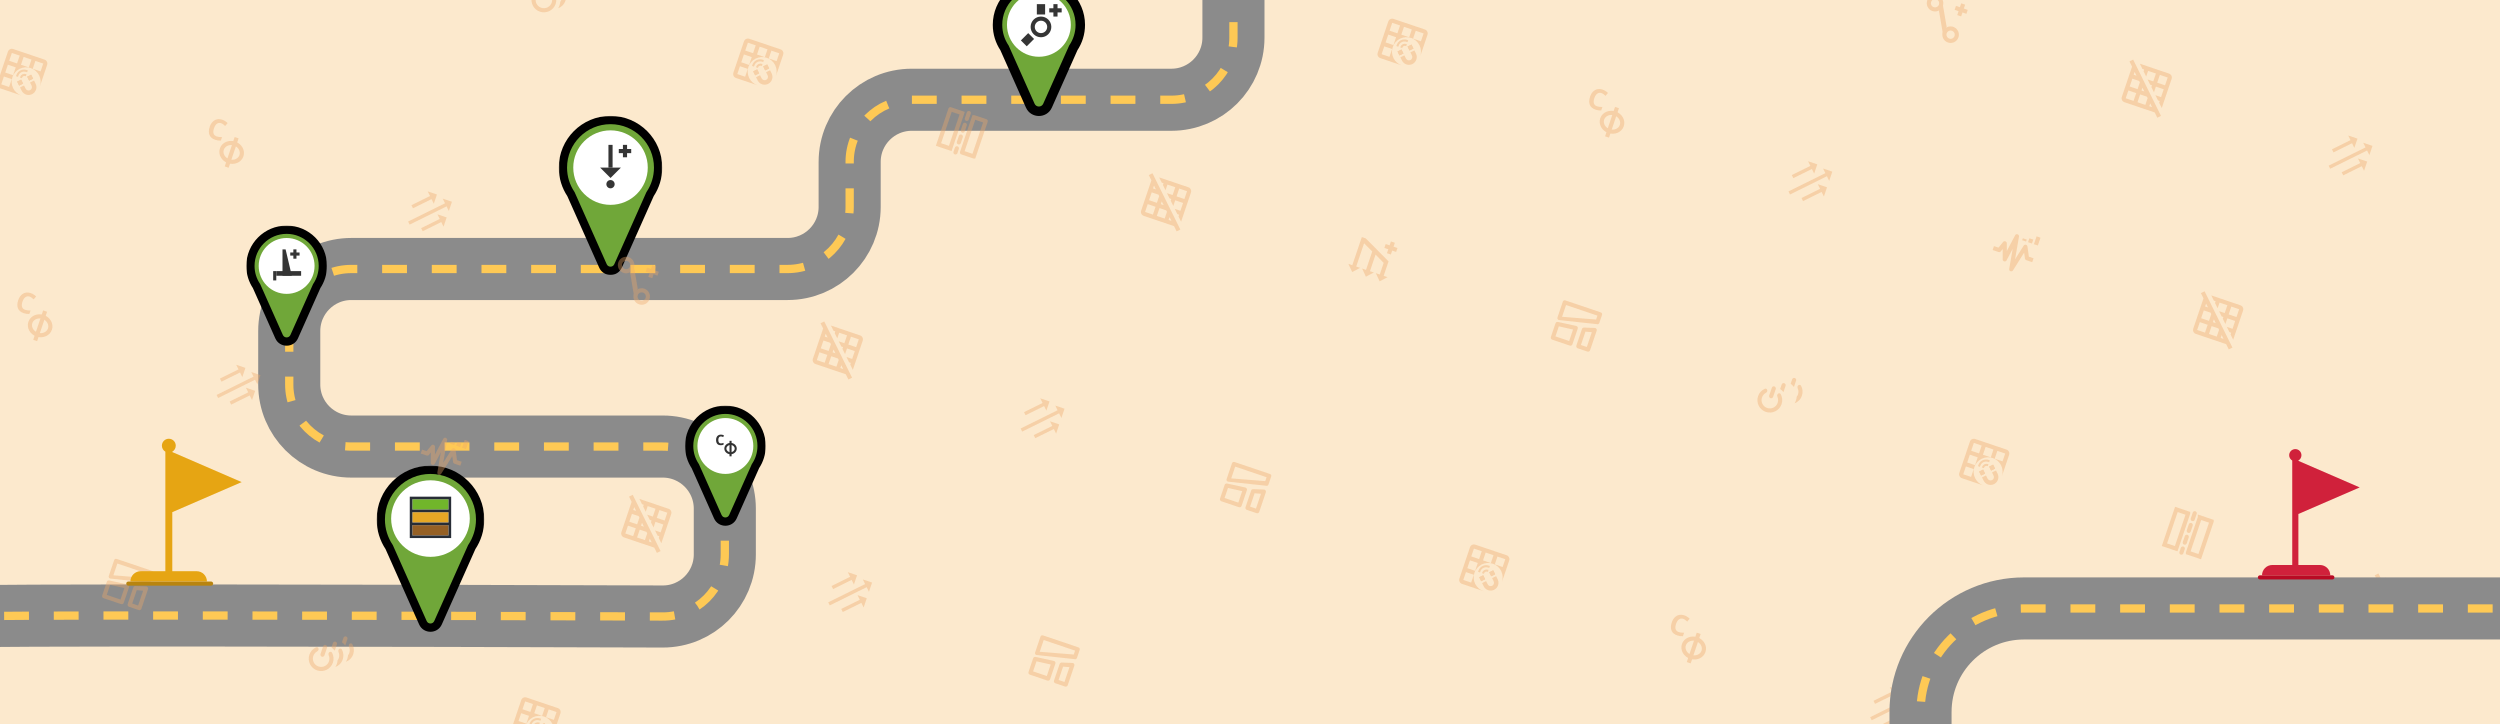 <svg width="1208" height="350" viewBox="0 0 1208 350" fill="none" xmlns="http://www.w3.org/2000/svg">
<rect x="0" y="0" width="1208" height="350" fill="#808080" stroke="none"/>
<g clip-path="url(#clip0_1369_1623)">
<rect width="1208" height="350" fill="#FCE9CD"/>
<path d="M-22 298C-15.402 297.01 192.913 297.467 320.188 297.894C336.8 297.95 350.23 284.501 350.23 267.889V245.777C350.23 229.208 336.798 215.777 320.23 215.777H169.761C153.193 215.777 139.761 202.345 139.761 185.777V159.978C139.761 143.41 153.193 129.978 169.761 129.978H380.555C397.124 129.978 410.555 116.547 410.555 99.978V78.202C410.555 61.633 423.987 48.202 440.555 48.202H566C582.569 48.202 596 34.77 596 18.202V-30" stroke="#8B8B8B" stroke-width="30"/>
<path d="M-22 298C-15.402 297.01 192.913 297.467 320.188 297.894C336.8 297.95 350.23 284.501 350.23 267.889V245.777C350.23 229.208 336.798 215.777 320.23 215.777H169.761C153.193 215.777 139.761 202.345 139.761 185.777V159.978C139.761 143.41 153.193 129.978 169.761 129.978H380.555C397.124 129.978 410.555 116.547 410.555 99.978V78.202C410.555 61.633 423.987 48.202 440.555 48.202H566C582.569 48.202 596 34.77 596 18.202V-30" stroke="#FEC955" stroke-width="4" stroke-dasharray="12 12"/>
<path fill-rule="evenodd" clip-rule="evenodd" d="M83.253 218.256C84.255 217.677 84.929 216.593 84.929 215.352C84.929 213.501 83.428 212 81.577 212C79.725 212 78.225 213.501 78.225 215.352C78.225 216.593 78.899 217.676 79.9 218.256V280.722H83.253V247.467L116.775 232.951L83.253 218.436V218.256Z" fill="#E6A513"/>
<mask id="path-4-outside-1_1369_1623" maskUnits="userSpaceOnUse" x="331" y="196" width="39" height="59" fill="black">
<rect fill="white" x="331" y="196" width="39" height="59"/>
<path fill-rule="evenodd" clip-rule="evenodd" d="M365.043 225.238C366.91 222.454 368 219.104 368 215.5C368 205.835 360.165 198 350.5 198C340.835 198 333 205.835 333 215.5C333 219.104 334.09 222.454 335.957 225.238L346.846 249.671C348.256 252.833 352.744 252.833 354.154 249.671L365.043 225.238Z"/>
</mask>
<path fill-rule="evenodd" clip-rule="evenodd" d="M365.043 225.238C366.91 222.454 368 219.104 368 215.5C368 205.835 360.165 198 350.5 198C340.835 198 333 205.835 333 215.5C333 219.104 334.09 222.454 335.957 225.238L346.846 249.671C348.256 252.833 352.744 252.833 354.154 249.671L365.043 225.238Z" fill="#70A739"/>
<path d="M365.043 225.238L363.382 224.124L363.286 224.267L363.216 224.424L365.043 225.238ZM335.957 225.238L337.784 224.424L337.714 224.267L337.618 224.124L335.957 225.238ZM346.846 249.671L348.673 248.856L346.846 249.671ZM354.154 249.671L355.98 250.485L354.154 249.671ZM366 215.5C366 218.695 365.035 221.659 363.382 224.124L366.703 226.352C368.785 223.249 370 219.513 370 215.5H366ZM350.5 200C359.06 200 366 206.94 366 215.5H370C370 204.73 361.27 196 350.5 196V200ZM335 215.5C335 206.94 341.94 200 350.5 200V196C339.73 196 331 204.73 331 215.5H335ZM337.618 224.124C335.965 221.659 335 218.695 335 215.5H331C331 219.513 332.215 223.249 334.297 226.352L337.618 224.124ZM348.673 248.856L337.784 224.424L334.131 226.052L345.02 250.485L348.673 248.856ZM352.327 248.856C351.622 250.438 349.378 250.438 348.673 248.856L345.02 250.485C347.134 255.228 353.866 255.228 355.98 250.485L352.327 248.856ZM363.216 224.424L352.327 248.856L355.98 250.485L366.869 226.052L363.216 224.424Z" fill="black" mask="url(#path-4-outside-1_1369_1623)"/>
<circle cx="350.5" cy="215.5" r="13.5" fill="white"/>
<mask id="path-7-outside-2_1369_1623" maskUnits="userSpaceOnUse" x="182" y="225" width="52" height="81" fill="black">
<rect fill="white" x="182" y="225" width="52" height="81"/>
<path fill-rule="evenodd" clip-rule="evenodd" d="M227.942 264.358C230.505 260.539 232 255.944 232 251C232 237.745 221.255 227 208 227C194.745 227 184 237.745 184 251C184 255.942 185.494 260.535 188.054 264.352L204.346 300.907C205.755 304.07 210.244 304.07 211.653 300.907L227.942 264.358Z"/>
</mask>
<path fill-rule="evenodd" clip-rule="evenodd" d="M227.942 264.358C230.505 260.539 232 255.944 232 251C232 237.745 221.255 227 208 227C194.745 227 184 237.745 184 251C184 255.942 185.494 260.535 188.054 264.352L204.346 300.907C205.755 304.07 210.244 304.07 211.653 300.907L227.942 264.358Z" fill="#70A739"/>
<path d="M227.942 264.358L226.281 263.243L226.185 263.386L226.115 263.544L227.942 264.358ZM188.054 264.352L189.881 263.538L189.811 263.381L189.715 263.238L188.054 264.352ZM204.346 300.907L202.519 301.722L204.346 300.907ZM211.653 300.907L209.826 300.093L211.653 300.907ZM230 251C230 255.535 228.63 259.744 226.281 263.243L229.603 265.472C232.38 261.335 234 256.353 234 251H230ZM208 229C220.15 229 230 238.85 230 251H234C234 236.641 222.359 225 208 225V229ZM186 251C186 238.85 195.85 229 208 229V225C193.641 225 182 236.641 182 251H186ZM189.715 263.238C187.369 259.74 186 255.533 186 251H182C182 256.351 183.619 261.33 186.393 265.466L189.715 263.238ZM206.173 300.093L189.881 263.538L186.227 265.166L202.519 301.722L206.173 300.093ZM209.826 300.093C209.121 301.674 206.877 301.674 206.173 300.093L202.519 301.722C204.633 306.465 211.366 306.465 213.48 301.722L209.826 300.093ZM226.115 263.544L209.826 300.093L213.48 301.722L229.769 265.172L226.115 263.544Z" fill="black" mask="url(#path-7-outside-2_1369_1623)"/>
<ellipse cx="208" cy="250.573" rx="19" ry="18.5" fill="white"/>
<mask id="path-10-outside-3_1369_1623" maskUnits="userSpaceOnUse" x="119" y="109" width="39" height="59" fill="black">
<rect fill="white" x="119" y="109" width="39" height="59"/>
<path fill-rule="evenodd" clip-rule="evenodd" d="M153.043 138.238C154.91 135.454 156 132.104 156 128.5C156 118.835 148.165 111 138.5 111C128.835 111 121 118.835 121 128.5C121 132.104 122.09 135.454 123.957 138.238L134.846 162.671C136.256 165.833 140.744 165.833 142.154 162.671L153.043 138.238Z"/>
</mask>
<path fill-rule="evenodd" clip-rule="evenodd" d="M153.043 138.238C154.91 135.454 156 132.104 156 128.5C156 118.835 148.165 111 138.5 111C128.835 111 121 118.835 121 128.5C121 132.104 122.09 135.454 123.957 138.238L134.846 162.671C136.256 165.833 140.744 165.833 142.154 162.671L153.043 138.238Z" fill="#70A739"/>
<path d="M153.043 138.238L151.382 137.124L151.286 137.267L151.216 137.424L153.043 138.238ZM123.957 138.238L125.784 137.424L125.714 137.267L125.618 137.124L123.957 138.238ZM134.846 162.671L136.673 161.856L134.846 162.671ZM142.154 162.671L143.98 163.485L142.154 162.671ZM154 128.5C154 131.695 153.035 134.659 151.382 137.124L154.703 139.352C156.785 136.249 158 132.513 158 128.5H154ZM138.5 113C147.06 113 154 119.94 154 128.5H158C158 117.73 149.27 109 138.5 109V113ZM123 128.5C123 119.94 129.94 113 138.5 113V109C127.73 109 119 117.73 119 128.5H123ZM125.618 137.124C123.965 134.659 123 131.695 123 128.5H119C119 132.513 120.215 136.249 122.297 139.352L125.618 137.124ZM136.673 161.856L125.784 137.424L122.131 139.052L133.02 163.485L136.673 161.856ZM140.327 161.856C139.622 163.438 137.378 163.438 136.673 161.856L133.02 163.485C135.134 168.228 141.866 168.228 143.98 163.485L140.327 161.856ZM151.216 137.424L140.327 161.856L143.98 163.485L154.869 139.052L151.216 137.424Z" fill="black" mask="url(#path-10-outside-3_1369_1623)"/>
<circle cx="138.5" cy="128.5" r="13.5" fill="white"/>
<mask id="path-13-outside-4_1369_1623" maskUnits="userSpaceOnUse" x="270" y="56" width="50" height="77" fill="black">
<rect fill="white" x="270" y="56" width="50" height="77"/>
<path fill-rule="evenodd" clip-rule="evenodd" d="M314.111 93.801C316.567 90.142 318 85.738 318 81C318 68.297 307.703 58 295 58C282.297 58 272 68.297 272 81C272 85.736 273.431 90.138 275.885 93.796L291.346 128.486C292.755 131.649 297.244 131.649 298.653 128.486L314.111 93.801Z"/>
</mask>
<path fill-rule="evenodd" clip-rule="evenodd" d="M314.111 93.801C316.567 90.142 318 85.738 318 81C318 68.297 307.703 58 295 58C282.297 58 272 68.297 272 81C272 85.736 273.431 90.138 275.885 93.796L291.346 128.486C292.755 131.649 297.244 131.649 298.653 128.486L314.111 93.801Z" fill="#70A739"/>
<path d="M314.111 93.801L312.451 92.687L312.355 92.83L312.284 92.987L314.111 93.801ZM275.885 93.796L277.712 92.982L277.642 92.825L277.546 92.682L275.885 93.796ZM291.346 128.486L289.519 129.3L291.346 128.486ZM298.653 128.486L300.48 129.3L298.653 128.486ZM316 81C316 85.329 314.692 89.347 312.451 92.687L315.772 94.916C318.442 90.937 320 86.147 320 81H316ZM295 60C306.598 60 316 69.402 316 81H320C320 67.193 308.807 56 295 56V60ZM274 81C274 69.402 283.402 60 295 60V56C281.193 56 270 67.193 270 81H274ZM277.546 92.682C275.306 89.343 274 85.327 274 81H270C270 86.145 271.556 90.932 274.224 94.91L277.546 92.682ZM293.173 127.672L277.712 92.982L274.058 94.61L289.519 129.3L293.173 127.672ZM296.826 127.672C296.122 129.253 293.877 129.253 293.173 127.672L289.519 129.3C291.633 134.044 298.366 134.044 300.48 129.3L296.826 127.672ZM312.284 92.987L296.826 127.672L300.48 129.3L315.938 94.615L312.284 92.987Z" fill="black" mask="url(#path-13-outside-4_1369_1623)"/>
<circle cx="295" cy="80.985" r="18" fill="white"/>
<mask id="path-16-outside-5_1369_1623" maskUnits="userSpaceOnUse" x="479" y="-11" width="46" height="68" fill="black">
<rect fill="white" x="479" y="-11" width="46" height="68"/>
<path fill-rule="evenodd" clip-rule="evenodd" d="M518.618 23.131C520.754 19.95 522 16.12 522 12C522 0.954 513.046 -8 502 -8C490.954 -8 482 0.954 482 12C482 16.118 483.245 19.946 485.378 23.127L497.824 51.052C499.435 54.666 504.564 54.666 506.175 51.052L518.618 23.131Z"/>
</mask>
<path fill-rule="evenodd" clip-rule="evenodd" d="M518.618 23.131C520.754 19.95 522 16.12 522 12C522 0.954 513.046 -8 502 -8C490.954 -8 482 0.954 482 12C482 16.118 483.245 19.946 485.378 23.127L497.824 51.052C499.435 54.666 504.564 54.666 506.175 51.052L518.618 23.131Z" fill="#70A739"/>
<path d="M518.618 23.131L516.721 21.858L516.611 22.021L516.531 22.201L518.618 23.131ZM485.378 23.127L487.466 22.196L487.386 22.017L487.277 21.854L485.378 23.127ZM497.824 51.052L499.912 50.122L497.824 51.052ZM506.175 51.052L504.087 50.122L506.175 51.052ZM519.714 12C519.714 15.653 518.611 19.041 516.721 21.858L520.516 24.405C522.897 20.858 524.286 16.588 524.286 12H519.714ZM502 -5.714C511.783 -5.714 519.714 2.217 519.714 12H524.286C524.286 -0.308 514.308 -10.286 502 -10.286V-5.714ZM484.286 12C484.286 2.217 492.217 -5.714 502 -5.714V-10.286C489.692 -10.286 479.714 -0.308 479.714 12H484.286ZM487.277 21.854C485.388 19.037 484.286 15.651 484.286 12H479.714C479.714 16.586 481.102 20.854 483.48 24.4L487.277 21.854ZM499.912 50.122L487.466 22.196L483.291 24.057L495.736 51.983L499.912 50.122ZM504.087 50.122C503.282 51.929 500.717 51.929 499.912 50.122L495.736 51.983C498.152 57.404 505.847 57.404 508.263 51.983L504.087 50.122ZM516.531 22.201L504.087 50.122L508.263 51.983L520.706 24.062L516.531 22.201Z" fill="black" mask="url(#path-16-outside-5_1369_1623)"/>
<circle cx="502" cy="12" r="15.429" fill="white"/>
<g opacity="0.38">
<path fill-rule="evenodd" clip-rule="evenodd" d="M673.357 9.134L688.514 14.259C689.556 14.612 690.12 15.753 689.767 16.795L686.265 27.154C686.851 25.366 686.678 23.508 685.919 21.933L685.951 21.838L685.855 21.806C685.056 20.229 683.662 18.953 681.855 18.342C680.049 17.731 678.166 17.9 676.574 18.667L676.478 18.635L676.445 18.731C674.869 19.53 673.593 20.924 672.982 22.731C672.371 24.538 672.54 26.42 673.307 28.012L673.275 28.108L673.37 28.14C674.165 29.706 675.545 30.976 677.333 31.591L666.95 28.081C665.908 27.728 665.344 26.587 665.696 25.545L670.821 10.388C671.174 9.346 672.315 8.782 673.357 9.134ZM667.591 26.186L671.38 27.467L672.661 23.678L668.872 22.397L667.591 26.186ZM669.513 20.502L673.302 21.783L674.583 17.994L670.794 16.713L669.513 20.502ZM671.435 14.818L675.224 16.099L676.505 12.31L672.716 11.029L671.435 14.818ZM677.118 16.74L680.908 18.021L682.189 14.232L678.4 12.951L677.118 16.74ZM682.802 18.662L686.592 19.943L687.873 16.154L684.084 14.873L682.802 18.662Z" fill="#EDA768"/>
<rect x="675.267" y="24.876" width="2.159" height="2.159" transform="rotate(-26.317 675.267 24.876)" fill="#EDA768"/>
<rect x="680.106" y="22.483" width="2.159" height="2.159" transform="rotate(-26.317 680.106 22.483)" fill="#EDA768"/>
<path fill-rule="evenodd" clip-rule="evenodd" d="M675.268 24.876L677.203 23.919L678.157 25.848L676.222 26.805L675.268 24.876ZM676.665 27.701L677.421 29.231C678.347 31.102 680.613 31.868 682.484 30.943C684.354 30.017 685.121 27.751 684.195 25.88L683.439 24.351L681.504 25.308L682.26 26.838C682.657 27.639 682.328 28.611 681.526 29.007C680.725 29.404 679.753 29.075 679.357 28.274L678.6 26.744L676.665 27.701ZM681.06 24.412L682.996 23.455L682.042 21.526L680.106 22.483L681.06 24.412Z" fill="#EDA768"/>
<path d="M677.091 23.064L677.185 22.787C677.33 22.358 677.639 22.004 678.045 21.804V21.804C678.451 21.603 678.92 21.572 679.349 21.717L679.626 21.81" stroke="#EDA768"/>
<path d="M675.197 22.424L675.384 21.869C675.674 21.011 676.293 20.304 677.105 19.902V19.902C677.916 19.501 678.854 19.438 679.712 19.728L680.267 19.916" stroke="#EDA768"/>
<g clip-path="url(#clip1_1369_1623)">
<path fill-rule="evenodd" clip-rule="evenodd" d="M775.57 65.865L780.375 51.655L782.27 52.296L777.465 66.506L775.57 65.865Z" fill="#EDA768"/>
<path d="M773.859 44.98C773.104 44.725 772.422 44.812 771.815 45.242C771.21 45.667 770.735 46.387 770.392 47.401C769.678 49.513 770.114 50.836 771.698 51.372C772.363 51.596 773.224 51.703 774.282 51.69L773.713 53.373C772.826 53.434 771.904 53.303 770.945 52.979C769.568 52.513 768.656 51.74 768.208 50.66C767.761 49.576 767.802 48.253 768.331 46.69C768.664 45.706 769.134 44.905 769.742 44.288C770.351 43.666 771.057 43.273 771.859 43.106C772.667 42.937 773.522 43.004 774.424 43.309C775.344 43.62 776.193 44.155 776.97 44.914L775.771 46.327C775.474 46.038 775.167 45.771 774.851 45.525C774.535 45.279 774.205 45.097 773.859 44.98Z" fill="#EDA768"/>
<path fill-rule="evenodd" clip-rule="evenodd" d="M780.041 55.765C777.852 55.025 775.719 56.059 775.131 57.799C774.542 59.539 775.61 61.656 777.799 62.396C779.988 63.136 782.121 62.101 782.709 60.362C783.297 58.622 782.23 56.505 780.041 55.765ZM773.236 57.158C774.24 54.189 777.639 52.841 780.682 53.87C783.724 54.899 785.608 58.033 784.604 61.002C783.6 63.971 780.201 65.319 777.158 64.29C774.115 63.262 772.232 60.127 773.236 57.158Z" fill="#EDA768"/>
</g>
<g clip-path="url(#clip2_1369_1623)">
<path d="M878.351 89.001L882.808 90.515L881.306 94.975L880.198 92.736L871.228 97.171L870.49 95.678L879.459 91.241L878.351 89.001Z" fill="#EDA768"/>
<path d="M880.913 81.423L885.37 82.936L883.868 87.397L882.76 85.157L864.918 93.982L864.179 92.489L882.021 83.663L880.913 81.423Z" fill="#EDA768"/>
<path d="M873.654 77.912L878.112 79.426L876.609 83.887L875.502 81.647L866.532 86.082L865.794 84.589L874.762 80.152L873.654 77.912Z" fill="#EDA768"/>
</g>
<g clip-path="url(#clip3_1369_1623)">
<path d="M963.158 119.867L966 120.828L968.691 117.55L968.7 125.33L971.644 119.745L974.588 114.161L971.831 130.118L978.677 119.238L979.444 124.775L982.285 125.736" stroke="#EDA768" stroke-width="2" stroke-linejoin="round"/>
<rect width="2" height="4" transform="matrix(-0.947 -0.32 -0.32 0.947 985.969 114.842)" fill="#EDA768"/>
<rect width="2" height="2" transform="matrix(-0.947 -0.32 -0.32 0.947 982.486 115.775)" fill="#EDA768"/>
<rect width="2" height="1" transform="matrix(-0.947 -0.32 -0.32 0.947 979.324 115.762)" fill="#EDA768"/>
</g>
<g clip-path="url(#clip4_1369_1623)">
<path d="M1070.59 145.566L1070.3 146.409L1071.55 148.944L1072.48 146.206L1076.27 147.488L1074.99 151.277L1072.25 150.351L1073.5 152.886L1074.35 153.172L1074.06 154.015L1075.32 156.55L1076.24 153.812L1080.03 155.093L1078.75 158.883L1076.01 157.957L1077.27 160.492L1078.11 160.777L1077.82 161.62L1079.08 164.156L1083.85 150.05C1084.2 149.008 1083.64 147.867 1082.59 147.515L1068.49 142.745L1069.74 145.281L1070.59 145.566ZM1078.16 148.128L1081.95 149.41L1080.67 153.199L1076.88 151.918L1078.16 148.128ZM1065.26 140.745L1063.47 141.63L1064.73 144.165L1059.78 158.801C1059.42 159.843 1059.99 160.984 1061.03 161.336L1075.67 166.285L1076.93 168.833L1078.71 167.949L1065.26 140.745ZM1069.74 154.306L1070.65 156.144L1069.28 155.679L1069.74 154.306ZM1065.98 146.7L1066.89 148.538L1065.52 148.074L1065.98 146.7ZM1065.46 160.723L1061.67 159.441L1062.95 155.652L1066.74 156.933L1065.46 160.723ZM1067.38 155.039L1063.59 153.758L1064.87 149.968L1068.14 151.073L1068.49 151.771L1067.38 155.039ZM1071.14 162.645L1067.36 161.363L1068.64 157.574L1071.9 158.679L1072.25 159.376L1071.14 162.645ZM1073.04 163.285L1073.5 161.912L1074.41 163.75L1073.04 163.285Z" fill="#EDA768"/>
</g>
</g>
<g opacity="0.38">
<g clip-path="url(#clip5_1369_1623)">
<path d="M670.949 126.3L659.929 115.184L658.034 114.544L653.432 128.153L651.538 127.512L653.376 131.442L657.222 129.434L655.327 128.794L659.128 117.553L663.064 121.523L660.063 130.395L658.169 129.755L660.007 133.684L663.853 131.676L661.958 131.036L664.673 123.007L668.594 127.02L666.695 132.637L664.8 131.997L666.638 135.926L670.484 133.919L668.589 133.278L670.949 126.3Z" fill="#EDA768"/>
<path d="M673.993 117.301L672.098 116.66L670.176 122.344L672.071 122.985L673.993 117.301Z" fill="#EDA768"/>
<path d="M674.606 121.731L675.247 119.836L669.563 117.914L668.922 119.809L674.606 121.731Z" fill="#EDA768"/>
</g>
<path d="M755.141 145.796L752.578 153.375C752.386 153.943 752.637 154.45 753.205 154.642L771.538 156.619C772.107 156.811 772.614 156.56 772.806 155.992L774.087 152.203C774.279 151.634 774.029 151.127 773.46 150.935L756.409 145.169C755.84 144.977 755.333 145.228 755.141 145.796ZM771.232 154.404L754.793 153.068L756.715 147.384L771.872 152.509L771.232 154.404Z" fill="#EDA768"/>
<path fill-rule="evenodd" clip-rule="evenodd" d="M762.278 157.975C762.421 158.223 762.45 158.521 762.358 158.793L759.796 166.371C759.619 166.895 759.051 167.175 758.528 166.998L750.002 164.116C749.479 163.939 749.198 163.371 749.375 162.848L751.618 156.217C751.779 155.739 752.271 155.456 752.765 155.557L761.611 157.493C761.892 157.55 762.135 157.726 762.278 157.975ZM753.229 157.694L751.59 162.541L758.221 164.784L760.101 159.225L753.229 157.694Z" fill="#EDA768"/>
<path fill-rule="evenodd" clip-rule="evenodd" d="M771.381 158.865C771.576 159.128 771.63 159.471 771.525 159.782L768.322 169.255C768.145 169.778 767.577 170.058 767.054 169.882L762.318 168.28C761.794 168.103 761.514 167.535 761.691 167.012L764.413 158.96C764.547 158.565 764.911 158.295 765.328 158.281L770.545 158.462C770.873 158.451 771.185 158.602 771.381 158.865ZM766.086 160.257L763.906 166.706L766.747 167.667L769.168 160.508L766.086 160.257Z" fill="#EDA768"/>
<path fill-rule="evenodd" clip-rule="evenodd" d="M853.898 189.113C854.169 188.311 853.504 187.524 852.731 187.869C851.259 188.528 850.054 189.776 849.497 191.425C848.435 194.564 850.119 197.969 853.259 199.031C856.398 200.092 859.803 198.408 860.864 195.269C861.422 193.62 861.222 191.897 860.451 190.479C860.047 189.736 859.041 189.958 858.77 190.759C858.661 191.082 858.709 191.432 858.845 191.743C859.231 192.624 859.302 193.646 858.97 194.628C858.262 196.721 855.992 197.844 853.899 197.136C851.806 196.429 850.684 194.158 851.391 192.066C851.723 191.083 852.4 190.315 853.241 189.849C853.538 189.684 853.789 189.435 853.898 189.113Z" fill="#EDA768"/>
<rect x="856.475" y="186.395" width="2" height="6" rx="1" transform="rotate(18.683 856.475 186.395)" fill="#EDA768"/>
<path fill-rule="evenodd" clip-rule="evenodd" d="M862.173 185.155C861.65 184.978 861.083 185.259 860.906 185.782L860.172 187.951C860.788 188.387 861.32 188.914 861.758 189.506L862.8 186.423C862.977 185.9 862.696 185.332 862.173 185.155Z" fill="#EDA768"/>
<path fill-rule="evenodd" clip-rule="evenodd" d="M867.243 182.647C866.72 182.47 866.153 182.751 865.976 183.274L865.242 185.443C865.858 185.878 866.39 186.405 866.828 186.998L867.87 183.915C868.047 183.391 867.766 182.824 867.243 182.647Z" fill="#EDA768"/>
<path fill-rule="evenodd" clip-rule="evenodd" d="M867.123 194.893C868.744 194.279 870.088 192.972 870.686 191.201C871.244 189.552 871.044 187.829 870.273 186.411C869.868 185.668 868.862 185.89 868.592 186.692C868.483 187.014 868.531 187.364 868.667 187.676C869.053 188.557 869.124 189.578 868.792 190.561C868.647 190.988 868.438 191.374 868.179 191.713C868.134 192.276 868.019 192.843 867.83 193.402C867.649 193.937 867.41 194.435 867.123 194.893Z" fill="#EDA768"/>
<path fill-rule="evenodd" clip-rule="evenodd" d="M954.397 212.118L969.554 217.243C970.596 217.596 971.16 218.737 970.808 219.779L967.307 230.132C967.891 228.346 967.717 226.49 966.959 224.917L966.991 224.822L966.896 224.79C966.096 223.213 964.703 221.937 962.896 221.326C961.089 220.715 959.207 220.884 957.615 221.651L957.518 221.619L957.486 221.715C955.91 222.515 954.633 223.908 954.022 225.715C953.412 227.521 953.58 229.404 954.348 230.996L954.315 231.092L954.411 231.124C955.204 232.688 956.583 233.957 958.369 234.574L947.991 231.064C946.949 230.712 946.384 229.571 946.737 228.529L951.862 213.372C952.214 212.33 953.355 211.766 954.397 212.118ZM948.631 229.17L952.42 230.451L953.702 226.662L949.913 225.381L948.631 229.17ZM950.553 223.486L954.342 224.767L955.624 220.978L951.835 219.697L950.553 223.486ZM952.475 217.802L956.264 219.083L957.546 215.294L953.756 214.013L952.475 217.802ZM958.159 219.724L961.948 221.005L963.23 217.216L959.44 215.935L958.159 219.724ZM963.843 221.646L967.632 222.927L968.913 219.138L965.124 217.857L963.843 221.646Z" fill="#EDA768"/>
<rect x="956.307" y="227.859" width="2.159" height="2.159" transform="rotate(-26.317 956.307 227.859)" fill="#EDA768"/>
<rect x="961.146" y="225.467" width="2.159" height="2.159" transform="rotate(-26.317 961.146 225.467)" fill="#EDA768"/>
<path fill-rule="evenodd" clip-rule="evenodd" d="M956.307 227.859L958.243 226.902L959.197 228.831L957.261 229.789L956.307 227.859ZM957.705 230.685L958.461 232.214C959.386 234.085 961.653 234.851 963.523 233.926C965.394 233 966.16 230.734 965.235 228.863L964.479 227.334L962.543 228.292L963.3 229.821C963.696 230.622 963.368 231.594 962.566 231.99C961.764 232.387 960.793 232.058 960.396 231.257L959.64 229.728L957.705 230.685ZM962.1 227.395L964.035 226.438L963.081 224.509L961.146 225.466L962.1 227.395Z" fill="#EDA768"/>
<path d="M958.131 226.048L958.225 225.77C958.37 225.342 958.679 224.988 959.085 224.787V224.787C959.491 224.586 959.96 224.555 960.389 224.7L960.666 224.794" stroke="#EDA768"/>
<path d="M956.237 225.408L956.425 224.853C956.715 223.995 957.334 223.288 958.145 222.886V222.886C958.957 222.485 959.895 222.422 960.753 222.712L961.307 222.9" stroke="#EDA768"/>
<g clip-path="url(#clip6_1369_1623)">
<path d="M1062.9 268.976L1068.67 251.927C1068.67 251.926 1068.67 251.926 1068.67 251.925L1062.98 250.004C1062.98 250.004 1062.98 250.004 1062.98 250.005L1057.22 267.054C1057.22 267.055 1057.22 267.055 1057.22 267.056L1062.9 268.977C1062.9 268.977 1062.9 268.977 1062.9 268.976Z" stroke="#EDA768" stroke-width="2" stroke-miterlimit="10"/>
<path d="M1051.53 265.133L1057.3 248.083C1057.3 248.082 1057.3 248.082 1057.3 248.082L1051.62 246.16C1051.62 246.16 1051.62 246.16 1051.62 246.161L1045.85 263.211C1045.85 263.211 1045.85 263.212 1045.85 263.212L1051.53 265.133C1051.53 265.133 1051.53 265.133 1051.53 265.133Z" stroke="#EDA768" stroke-width="2" stroke-miterlimit="10"/>
<path d="M1060.49 247.994L1054.05 267.04" stroke="#EDA768" stroke-width="2" stroke-miterlimit="10" stroke-linecap="round" stroke-dasharray="3 3"/>
</g>
<g clip-path="url(#clip7_1369_1623)">
<path d="M1154.59 281.921L1154.3 282.764L1155.55 285.3L1156.48 282.562L1160.27 283.843L1158.99 287.632L1156.25 286.707L1157.5 289.242L1158.35 289.527L1158.06 290.37L1159.32 292.905L1160.24 290.168L1164.03 291.449L1162.75 295.238L1160.01 294.312L1161.27 296.848L1162.11 297.133L1161.82 297.976L1163.08 300.511L1167.85 286.406C1168.2 285.364 1167.64 284.223 1166.59 283.87L1152.49 279.101L1153.74 281.636L1154.59 281.921ZM1162.16 284.484L1165.95 285.765L1164.67 289.554L1160.88 288.273L1162.16 284.484ZM1149.26 277.101L1147.47 277.985L1148.73 280.52L1143.78 295.156C1143.42 296.198 1143.99 297.339 1145.03 297.691L1159.67 302.64L1160.93 305.188L1162.71 304.304L1149.26 277.101ZM1153.74 290.661L1154.65 292.499L1153.28 292.035L1153.74 290.661ZM1149.98 283.056L1150.89 284.894L1149.51 284.429L1149.98 283.056ZM1149.46 297.078L1145.67 295.797L1146.95 292.008L1150.74 293.289L1149.46 297.078ZM1151.38 291.394L1147.59 290.113L1148.87 286.324L1152.14 287.429L1152.49 288.126L1151.38 291.394ZM1155.14 299L1151.35 297.719L1152.64 293.93L1155.9 295.035L1156.25 295.732L1155.14 299ZM1157.04 299.641L1157.5 298.267L1158.41 300.105L1157.04 299.641Z" fill="#EDA768"/>
</g>
</g>
<g opacity="0.38">
<path fill-rule="evenodd" clip-rule="evenodd" d="M261.525 -4.271C261.796 -5.073 261.131 -5.86 260.359 -5.515C258.885 -4.856 257.681 -3.608 257.123 -1.959C256.061 1.181 257.746 4.586 260.885 5.647C264.024 6.709 267.429 5.024 268.491 1.885C269.048 0.236 268.848 -1.486 268.077 -2.904C267.673 -3.647 266.667 -3.425 266.396 -2.623C266.287 -2.301 266.335 -1.951 266.472 -1.639C266.857 -0.759 266.928 0.262 266.596 1.245C265.888 3.337 263.618 4.46 261.525 3.753C259.433 3.045 258.31 0.775 259.017 -1.318C259.35 -2.3 260.026 -3.069 260.867 -3.535C261.165 -3.7 261.416 -3.949 261.525 -4.271Z" fill="#EDA768"/>
<path fill-rule="evenodd" clip-rule="evenodd" d="M269.678 4.016C271.299 3.402 272.642 2.095 273.241 0.325C273.799 -1.324 273.598 -3.047 272.827 -4.465C272.423 -5.208 271.417 -4.986 271.146 -4.184C271.037 -3.862 271.085 -3.512 271.222 -3.2C271.607 -2.32 271.678 -1.298 271.346 -0.316C271.202 0.11 270.993 0.497 270.734 0.835C270.689 1.399 270.575 1.966 270.385 2.526C270.205 3.06 269.966 3.558 269.678 4.016Z" fill="#EDA768"/>
<path fill-rule="evenodd" clip-rule="evenodd" d="M362.022 18.734L377.179 23.859C378.221 24.212 378.786 25.352 378.433 26.394L373.308 41.551C373.307 41.553 373.307 41.555 373.306 41.557L374.91 36.815C375.521 35.008 375.352 33.126 374.584 31.533L374.617 31.438L374.521 31.405C373.721 29.829 372.328 28.552 370.521 27.941C368.714 27.33 366.832 27.499 365.239 28.267L365.144 28.234L365.111 28.33C363.535 29.13 362.258 30.523 361.647 32.33C361.036 34.137 361.205 36.019 361.973 37.612L361.94 37.707L362.036 37.74C362.836 39.316 364.229 40.593 366.036 41.204L370.778 42.807C370.776 42.806 370.775 42.806 370.773 42.805L355.616 37.68C354.574 37.328 354.01 36.187 354.362 35.145L359.487 19.988C359.839 18.946 360.98 18.382 362.022 18.734ZM356.257 35.785L360.046 37.067L361.327 33.278L357.538 31.996L356.257 35.785ZM358.178 30.102L361.968 31.383L363.249 27.594L359.46 26.312L358.178 30.102ZM360.1 24.418L363.89 25.699L365.171 21.91L361.382 20.628L360.1 24.418ZM365.784 26.34L369.573 27.621L370.855 23.832L367.066 22.55L365.784 26.34ZM371.468 28.262L375.257 29.543L376.539 25.754L372.749 24.472L371.468 28.262Z" fill="#EDA768"/>
<rect x="363.932" y="34.475" width="2.159" height="2.159" transform="rotate(-26.317 363.932 34.475)" fill="#EDA768"/>
<rect x="368.771" y="32.082" width="2.159" height="2.159" transform="rotate(-26.317 368.771 32.082)" fill="#EDA768"/>
<path fill-rule="evenodd" clip-rule="evenodd" d="M363.932 34.475L365.868 33.518L366.822 35.446L364.886 36.404L363.932 34.475ZM365.33 37.3L366.086 38.83C367.011 40.7 369.278 41.467 371.148 40.541C373.019 39.616 373.785 37.35 372.86 35.479L372.104 33.95L370.168 34.907L370.925 36.436C371.321 37.238 370.993 38.209 370.191 38.606C369.389 39.002 368.418 38.674 368.022 37.872L367.265 36.343L365.33 37.3ZM369.725 34.011L371.66 33.053L370.706 31.124L368.771 32.082L369.725 34.011Z" fill="#EDA768"/>
<path d="M365.756 32.664L365.85 32.386C365.995 31.957 366.305 31.604 366.711 31.403V31.403C367.116 31.202 367.585 31.171 368.014 31.316L368.292 31.41" stroke="#EDA768"/>
<path d="M363.862 32.023L364.049 31.468C364.339 30.61 364.958 29.903 365.77 29.501V29.501C366.582 29.1 367.52 29.037 368.377 29.327L368.932 29.515" stroke="#EDA768"/>
<g clip-path="url(#clip8_1369_1623)">
<path d="M470.528 75.592L476.293 58.542C476.293 58.542 476.293 58.541 476.292 58.541L470.61 56.62C470.61 56.62 470.609 56.62 470.609 56.62L464.844 73.67C464.843 73.671 464.844 73.671 464.844 73.671L470.526 75.593C470.527 75.593 470.527 75.593 470.528 75.592Z" stroke="#EDA768" stroke-width="2" stroke-miterlimit="10"/>
<path d="M459.159 71.748L464.924 54.698C464.924 54.697 464.924 54.697 464.924 54.697L459.242 52.775C459.241 52.775 459.241 52.775 459.24 52.776L453.475 69.826C453.475 69.826 453.475 69.827 453.476 69.827L459.158 71.748C459.158 71.748 459.159 71.748 459.159 71.748Z" stroke="#EDA768" stroke-width="2" stroke-miterlimit="10"/>
<path d="M468.121 54.61L461.68 73.657" stroke="#EDA768" stroke-width="2" stroke-miterlimit="10" stroke-linecap="round" stroke-dasharray="3 3"/>
</g>
<g clip-path="url(#clip9_1369_1623)">
<path d="M562.211 88.538L561.926 89.381L563.18 91.916L564.106 89.178L567.895 90.46L566.614 94.249L563.876 93.323L565.13 95.858L565.973 96.143L565.688 96.987L566.942 99.522L567.868 96.784L571.657 98.065L570.376 101.855L567.638 100.929L568.892 103.464L569.735 103.749L569.45 104.592L570.704 107.128L575.474 93.022C575.826 91.98 575.262 90.839 574.22 90.487L560.114 85.717L561.368 88.253L562.211 88.538ZM569.79 91.1L573.579 92.382L572.298 96.171L568.509 94.889L569.79 91.1ZM556.885 83.717L555.097 84.602L556.351 87.137L551.402 101.773C551.05 102.815 551.614 103.956 552.656 104.308L567.292 109.257L568.553 111.805L570.34 110.921L556.885 83.717ZM561.367 97.278L562.276 99.116L560.903 98.651L561.367 97.278ZM557.605 89.672L558.515 91.51L557.141 91.046L557.605 89.672ZM557.086 103.695L553.297 102.413L554.578 98.624L558.368 99.905L557.086 103.695ZM559.008 98.011L555.219 96.729L556.5 92.94L559.769 94.045L560.113 94.743L559.008 98.011ZM562.77 105.617L558.981 104.335L560.262 100.546L563.53 101.651L563.875 102.348L562.77 105.617ZM564.665 106.257L565.129 104.884L566.038 106.722L564.665 106.257Z" fill="#EDA768"/>
</g>
</g>
<g opacity="0.38">
<path fill-rule="evenodd" clip-rule="evenodd" d="M6.371 23.691L21.528 28.816C22.57 29.168 23.135 30.309 22.782 31.351L17.657 46.508C17.656 46.51 17.656 46.512 17.655 46.513L19.259 41.772C19.87 39.965 19.701 38.082 18.933 36.49L18.966 36.394L18.87 36.362C18.07 34.786 16.677 33.509 14.87 32.898C13.063 32.287 11.181 32.456 9.588 33.224L9.493 33.191L9.46 33.287C7.884 34.087 6.607 35.48 5.996 37.287C5.385 39.094 5.554 40.976 6.322 42.569L6.289 42.664L6.385 42.697C7.182 44.269 8.571 45.542 10.37 46.155L-0.035 42.637C-1.077 42.285 -1.642 41.144 -1.289 40.102L3.836 24.945C4.188 23.903 5.329 23.338 6.371 23.691ZM0.605 40.742L4.395 42.023L5.676 38.234L1.887 36.953L0.605 40.742ZM2.527 35.058L6.317 36.34L7.598 32.55L3.809 31.269L2.527 35.058ZM4.449 29.375L8.239 30.656L9.52 26.867L5.731 25.585L4.449 29.375ZM10.133 31.297L13.922 32.578L15.204 28.789L11.415 27.507L10.133 31.297ZM15.817 33.218L19.606 34.5L20.888 30.71L17.098 29.429L15.817 33.218Z" fill="#EDA768"/>
<rect x="8.281" y="39.432" width="2.159" height="2.159" transform="rotate(-26.317 8.281 39.432)" fill="#EDA768"/>
<rect x="13.12" y="37.039" width="2.159" height="2.159" transform="rotate(-26.317 13.12 37.039)" fill="#EDA768"/>
<path fill-rule="evenodd" clip-rule="evenodd" d="M8.281 39.432L10.217 38.475L11.171 40.404L9.235 41.361L8.281 39.432ZM9.679 42.257L10.435 43.787C11.36 45.657 13.627 46.423 15.497 45.498C17.368 44.573 18.134 42.307 17.209 40.436L16.453 38.907L14.517 39.864L15.274 41.393C15.67 42.195 15.342 43.166 14.54 43.563C13.739 43.959 12.767 43.631 12.371 42.829L11.614 41.3L9.679 42.257ZM14.074 38.968L16.009 38.01L15.055 36.081L13.12 37.039L14.074 38.968Z" fill="#EDA768"/>
<path d="M10.106 37.621L10.2 37.343C10.345 36.914 10.654 36.561 11.06 36.36V36.36C11.466 36.159 11.935 36.128 12.364 36.273L12.641 36.367" stroke="#EDA768"/>
<path d="M8.211 36.98L8.399 36.425C8.689 35.568 9.308 34.86 10.119 34.459V34.459C10.931 34.057 11.869 33.995 12.727 34.285L13.282 34.472" stroke="#EDA768"/>
<g clip-path="url(#clip10_1369_1623)">
<path fill-rule="evenodd" clip-rule="evenodd" d="M108.585 80.421L113.39 66.212L115.284 66.853L110.479 81.062L108.585 80.421Z" fill="#EDA768"/>
<path d="M106.874 59.537C106.118 59.281 105.437 59.368 104.83 59.798C104.224 60.223 103.75 60.943 103.407 61.958C102.693 64.069 103.128 65.392 104.713 65.928C105.378 66.153 106.239 66.259 107.297 66.246L106.727 67.93C105.841 67.991 104.918 67.859 103.96 67.535C102.583 67.07 101.67 66.297 101.222 65.217C100.776 64.133 100.817 62.809 101.345 61.246C101.678 60.262 102.149 59.462 102.757 58.844C103.366 58.223 104.072 57.829 104.874 57.662C105.682 57.493 106.537 57.561 107.439 57.866C108.358 58.177 109.207 58.712 109.985 59.47L108.786 60.883C108.488 60.595 108.182 60.328 107.866 60.081C107.55 59.835 107.219 59.653 106.874 59.537Z" fill="#EDA768"/>
<path fill-rule="evenodd" clip-rule="evenodd" d="M113.055 70.321C110.866 69.581 108.733 70.616 108.145 72.356C107.557 74.095 108.624 76.212 110.813 76.952C113.002 77.693 115.135 76.658 115.724 74.918C116.312 73.178 115.245 71.061 113.055 70.321ZM106.25 71.715C107.254 68.746 110.653 67.398 113.696 68.427C116.739 69.456 118.622 72.59 117.618 75.559C116.614 78.528 113.215 79.876 110.173 78.847C107.13 77.818 105.247 74.684 106.25 71.715Z" fill="#EDA768"/>
</g>
<g clip-path="url(#clip11_1369_1623)">
<path d="M211.365 103.558L215.822 105.071L214.32 109.532L213.212 107.292L204.243 111.728L203.504 110.234L212.473 105.797L211.365 103.558Z" fill="#EDA768"/>
<path d="M213.928 95.979L218.385 97.493L216.883 101.954L215.775 99.714L197.932 108.538L197.193 107.045L215.036 98.219L213.928 95.979Z" fill="#EDA768"/>
<path d="M206.67 92.469L211.127 93.983L209.625 98.444L208.517 96.204L199.547 100.639L198.809 99.146L207.777 94.709L206.67 92.469Z" fill="#EDA768"/>
</g>
<g clip-path="url(#clip12_1369_1623)">
<g clip-path="url(#clip13_1369_1623)">
<path d="M308.163 139.543L306.027 127.128L304.45 131.792L306.586 144.207L308.163 139.543Z" fill="#EDA768"/>
<path fill-rule="evenodd" clip-rule="evenodd" d="M301.264 131.851C303.356 132.559 305.627 131.436 306.334 129.344C307.042 127.251 305.919 124.981 303.826 124.273C301.733 123.565 299.463 124.688 298.756 126.781C298.048 128.874 299.171 131.144 301.264 131.851ZM301.904 129.957C302.951 130.311 304.086 129.749 304.44 128.703C304.793 127.657 304.232 126.521 303.186 126.168C302.139 125.814 301.004 126.375 300.65 127.422C300.296 128.468 300.858 129.603 301.904 129.957Z" fill="#EDA768"/>
<path fill-rule="evenodd" clip-rule="evenodd" d="M308.787 147.062C310.879 147.77 313.15 146.647 313.857 144.554C314.565 142.462 313.442 140.192 311.349 139.484C309.257 138.776 306.986 139.899 306.279 141.992C305.571 144.085 306.694 146.355 308.787 147.062ZM309.428 145.168C310.474 145.522 311.609 144.96 311.963 143.914C312.317 142.868 311.755 141.732 310.709 141.379C309.662 141.025 308.527 141.586 308.174 142.633C307.82 143.679 308.381 144.814 309.428 145.168Z" fill="#EDA768"/>
<path d="M317.089 128.757L315.194 128.117L313.272 133.801L315.167 134.441L317.089 128.757Z" fill="#EDA768"/>
<path d="M317.702 133.187L318.343 131.293L312.659 129.371L312.018 131.265L317.702 133.187Z" fill="#EDA768"/>
</g>
</g>
<g clip-path="url(#clip14_1369_1623)">
<path d="M403.6 160.122L403.315 160.965L404.569 163.5L405.495 160.763L409.284 162.044L408.003 165.833L405.265 164.908L406.519 167.443L407.362 167.728L407.077 168.571L408.331 171.106L409.257 168.369L413.046 169.65L411.765 173.439L409.027 172.513L410.281 175.049L411.124 175.334L410.839 176.177L412.093 178.712L416.863 164.607C417.215 163.565 416.651 162.424 415.609 162.071L401.503 157.302L402.757 159.837L403.6 160.122ZM411.179 162.685L414.968 163.966L413.687 167.755L409.898 166.474L411.179 162.685ZM398.274 155.302L396.486 156.186L397.74 158.721L392.791 173.357C392.439 174.399 393.003 175.54 394.045 175.892L408.681 180.841L409.941 183.389L411.729 182.505L398.274 155.302ZM402.756 168.862L403.665 170.7L402.292 170.236L402.756 168.862ZM398.994 161.256L399.903 163.095L398.53 162.63L398.994 161.256ZM398.475 175.279L394.686 173.998L395.967 170.209L399.757 171.49L398.475 175.279ZM400.397 169.595L396.608 168.314L397.889 164.525L401.157 165.63L401.502 166.327L400.397 169.595ZM404.159 177.201L400.37 175.92L401.651 172.13L404.919 173.236L405.264 173.933L404.159 177.201ZM406.054 177.842L406.518 176.468L407.427 178.306L406.054 177.842Z" fill="#EDA768"/>
</g>
<g clip-path="url(#clip15_1369_1623)">
<path d="M507.36 203.559L511.817 205.072L510.315 209.533L509.207 207.293L500.237 211.729L499.499 210.236L508.468 205.799L507.36 203.559Z" fill="#EDA768"/>
<path d="M509.922 195.98L514.38 197.494L512.877 201.955L511.77 199.715L493.927 208.539L493.188 207.046L511.03 198.22L509.922 195.98Z" fill="#EDA768"/>
<path d="M502.664 192.47L507.121 193.983L505.619 198.444L504.511 196.204L495.541 200.64L494.803 199.147L503.771 194.71L502.664 192.47Z" fill="#EDA768"/>
</g>
<path d="M595.277 223.88L592.714 231.459C592.522 232.027 592.773 232.534 593.341 232.727L611.674 234.703C612.242 234.895 612.749 234.645 612.942 234.076L614.223 230.287C614.415 229.719 614.164 229.211 613.596 229.019L596.544 223.253C595.976 223.061 595.469 223.312 595.277 223.88ZM611.367 232.488L594.929 231.152L596.851 225.468L612.008 230.594L611.367 232.488Z" fill="#EDA768"/>
<path fill-rule="evenodd" clip-rule="evenodd" d="M602.413 236.058C602.556 236.307 602.585 236.605 602.494 236.877L599.931 244.455C599.754 244.978 599.187 245.259 598.663 245.082L590.138 242.199C589.614 242.022 589.334 241.455 589.511 240.932L591.753 234.301C591.914 233.823 592.406 233.54 592.901 233.641L601.747 235.577C602.028 235.634 602.27 235.81 602.413 236.058ZM593.365 235.777L591.726 240.625L598.357 242.867L600.236 237.309L593.365 235.777Z" fill="#EDA768"/>
<path fill-rule="evenodd" clip-rule="evenodd" d="M611.516 236.949C611.711 237.212 611.765 237.554 611.66 237.865L608.457 247.338C608.28 247.861 607.712 248.142 607.189 247.965L602.453 246.364C601.929 246.187 601.649 245.619 601.826 245.096L604.548 237.044C604.682 236.649 605.046 236.378 605.463 236.365L610.68 236.545C611.008 236.535 611.32 236.685 611.516 236.949ZM606.221 238.341L604.041 244.789L606.883 245.75L609.303 238.591L606.221 238.341Z" fill="#EDA768"/>
</g>
<g opacity="0.38">
<g clip-path="url(#clip16_1369_1623)">
<path fill-rule="evenodd" clip-rule="evenodd" d="M16.049 164.202L20.854 149.992L22.748 150.633L17.944 164.842L16.049 164.202Z" fill="#EDA768"/>
<path d="M14.338 143.317C13.583 143.061 12.901 143.148 12.294 143.578C11.689 144.004 11.214 144.724 10.871 145.738C10.157 147.849 10.593 149.173 12.177 149.708C12.842 149.933 13.703 150.039 14.761 150.026L14.192 151.71C13.305 151.771 12.383 151.64 11.424 151.316C10.047 150.85 9.135 150.077 8.687 148.997C8.24 147.913 8.281 146.589 8.81 145.027C9.143 144.042 9.613 143.242 10.221 142.625C10.83 142.003 11.536 141.609 12.338 141.443C13.146 141.273 14.001 141.341 14.903 141.646C15.823 141.957 16.671 142.492 17.449 143.25L16.25 144.663C15.953 144.375 15.646 144.108 15.33 143.862C15.014 143.615 14.684 143.434 14.338 143.317Z" fill="#EDA768"/>
<path fill-rule="evenodd" clip-rule="evenodd" d="M20.52 154.101C18.331 153.361 16.198 154.396 15.61 156.136C15.021 157.875 16.088 159.992 18.278 160.733C20.467 161.473 22.6 160.438 23.188 158.698C23.776 156.959 22.709 154.842 20.52 154.101ZM13.715 155.495C14.719 152.526 18.118 151.178 21.16 152.207C24.203 153.236 26.087 156.37 25.083 159.339C24.079 162.308 20.68 163.656 17.637 162.627C14.594 161.598 12.711 158.464 13.715 155.495Z" fill="#EDA768"/>
</g>
<g clip-path="url(#clip17_1369_1623)">
<path d="M118.83 187.338L123.287 188.852L121.785 193.312L120.677 191.073L111.708 195.508L110.969 194.015L119.938 189.578L118.83 187.338Z" fill="#EDA768"/>
<path d="M121.392 179.76L125.849 181.273L124.347 185.734L123.239 183.494L105.396 192.318L104.658 190.825L122.5 181.999L121.392 179.76Z" fill="#EDA768"/>
<path d="M114.134 176.25L118.591 177.763L117.089 182.224L115.981 179.984L107.012 184.42L106.273 182.926L115.242 178.49L114.134 176.25Z" fill="#EDA768"/>
</g>
<g clip-path="url(#clip18_1369_1623)">
<path d="M203.636 218.202L206.478 219.163L209.169 215.886L209.178 223.666L212.122 218.081L215.066 212.496L212.309 228.454L219.155 217.574L219.921 223.111L222.763 224.072" stroke="#EDA768" stroke-width="2" stroke-linejoin="round"/>
<rect width="2" height="4" transform="matrix(-0.947 -0.32 -0.32 0.947 226.447 213.178)" fill="#EDA768"/>
<rect width="2" height="2" transform="matrix(-0.947 -0.32 -0.32 0.947 222.965 214.112)" fill="#EDA768"/>
<rect width="2" height="1" transform="matrix(-0.947 -0.32 -0.32 0.947 219.803 214.098)" fill="#EDA768"/>
</g>
<g clip-path="url(#clip19_1369_1623)">
<path d="M311.064 243.902L310.779 244.745L312.033 247.28L312.959 244.543L316.748 245.824L315.467 249.613L312.729 248.687L313.983 251.223L314.826 251.508L314.541 252.351L315.795 254.886L316.721 252.148L320.51 253.43L319.229 257.219L316.491 256.293L317.745 258.829L318.588 259.114L318.303 259.957L319.557 262.492L324.327 248.387C324.679 247.345 324.115 246.204 323.073 245.851L308.967 241.082L310.221 243.617L311.064 243.902ZM318.643 246.465L322.432 247.746L321.151 251.535L317.361 250.254L318.643 246.465ZM305.738 239.082L303.95 239.966L305.204 242.501L300.255 257.137C299.903 258.179 300.467 259.32 301.509 259.672L316.145 264.621L317.405 267.169L319.193 266.285L305.738 239.082ZM310.22 252.642L311.129 254.48L309.756 254.016L310.22 252.642ZM306.458 245.036L307.367 246.874L305.994 246.41L306.458 245.036ZM305.939 259.059L302.15 257.778L303.431 253.988L307.22 255.27L305.939 259.059ZM307.861 253.375L304.072 252.094L305.353 248.305L308.621 249.41L308.966 250.107L307.861 253.375ZM311.623 260.981L307.834 259.7L309.115 255.91L312.383 257.015L312.728 257.713L311.623 260.981ZM313.518 261.622L313.982 260.248L314.891 262.086L313.518 261.622Z" fill="#EDA768"/>
</g>
<g clip-path="url(#clip20_1369_1623)">
<path d="M414.36 287.559L418.817 289.072L417.315 293.533L416.207 291.293L407.237 295.729L406.499 294.236L415.468 289.799L414.36 287.559Z" fill="#EDA768"/>
<path d="M416.922 279.98L421.38 281.494L419.877 285.955L418.77 283.715L400.927 292.539L400.188 291.046L418.03 282.22L416.922 279.98Z" fill="#EDA768"/>
<path d="M409.664 276.47L414.121 277.983L412.619 282.444L411.511 280.204L402.541 284.64L401.803 283.147L410.771 278.71L409.664 276.47Z" fill="#EDA768"/>
</g>
<path d="M502.742 307.661L500.179 315.24C499.987 315.808 500.238 316.315 500.806 316.507L519.139 318.484C519.707 318.676 520.214 318.425 520.406 317.857L521.688 314.068C521.88 313.499 521.629 312.992 521.061 312.8L504.009 307.034C503.441 306.842 502.934 307.093 502.742 307.661ZM518.832 316.269L502.394 314.933L504.316 309.249L519.473 314.374L518.832 316.269Z" fill="#EDA768"/>
<path fill-rule="evenodd" clip-rule="evenodd" d="M509.878 319.839C510.021 320.088 510.05 320.386 509.958 320.657L507.396 328.236C507.219 328.759 506.651 329.04 506.128 328.863L497.602 325.98C497.079 325.803 496.799 325.235 496.975 324.712L499.218 318.081C499.379 317.603 499.871 317.321 500.365 317.422L509.212 319.357C509.493 319.415 509.735 319.59 509.878 319.839ZM500.83 319.558L499.19 324.406L505.822 326.648L507.701 321.09L500.83 319.558Z" fill="#EDA768"/>
<path fill-rule="evenodd" clip-rule="evenodd" d="M518.98 320.729C519.176 320.992 519.23 321.335 519.125 321.646L515.922 331.119C515.745 331.642 515.177 331.923 514.654 331.746L509.917 330.144C509.394 329.967 509.114 329.4 509.29 328.876L512.013 320.824C512.147 320.429 512.511 320.159 512.928 320.145L518.145 320.326C518.473 320.315 518.785 320.466 518.98 320.729ZM513.686 322.121L511.505 328.57L514.347 329.531L516.768 322.372L513.686 322.121Z" fill="#EDA768"/>
</g>
<g opacity="0.38">
<path d="M55.138 270.708L52.575 278.287C52.383 278.855 52.634 279.362 53.202 279.554L71.535 281.531C72.103 281.723 72.61 281.472 72.803 280.904L74.084 277.115C74.276 276.546 74.025 276.039 73.457 275.847L56.405 270.081C55.837 269.889 55.33 270.14 55.138 270.708ZM71.228 279.316L54.79 277.98L56.712 272.296L71.869 277.421L71.228 279.316Z" fill="#EDA768"/>
<path fill-rule="evenodd" clip-rule="evenodd" d="M62.275 282.886C62.418 283.135 62.447 283.433 62.355 283.705L59.793 291.283C59.616 291.806 59.048 292.087 58.525 291.91L49.999 289.027C49.476 288.85 49.195 288.283 49.372 287.76L51.614 281.129C51.776 280.651 52.268 280.368 52.762 280.469L61.608 282.405C61.889 282.462 62.132 282.638 62.275 282.886ZM53.226 282.605L51.587 287.453L58.218 289.695L60.098 284.137L53.226 282.605Z" fill="#EDA768"/>
<path fill-rule="evenodd" clip-rule="evenodd" d="M71.377 283.776C71.572 284.04 71.626 284.382 71.521 284.693L68.318 294.166C68.141 294.689 67.573 294.97 67.05 294.793L62.314 293.191C61.791 293.014 61.51 292.447 61.687 291.924L64.41 283.872C64.543 283.477 64.908 283.206 65.324 283.192L70.541 283.373C70.869 283.362 71.181 283.513 71.377 283.776ZM66.082 285.169L63.902 291.617L66.744 292.578L69.164 285.419L66.082 285.169Z" fill="#EDA768"/>
<path fill-rule="evenodd" clip-rule="evenodd" d="M153.896 314.024C154.167 313.223 153.502 312.436 152.73 312.781C151.257 313.44 150.052 314.688 149.494 316.337C148.432 319.476 150.117 322.881 153.256 323.943C156.395 325.004 159.8 323.32 160.862 320.181C161.419 318.532 161.219 316.81 160.449 315.392C160.045 314.649 159.038 314.871 158.767 315.672C158.658 315.994 158.706 316.345 158.843 316.656C159.228 317.537 159.299 318.558 158.967 319.54C158.259 321.633 155.989 322.756 153.896 322.048C151.804 321.341 150.681 319.07 151.389 316.978C151.721 315.995 152.397 315.226 153.238 314.76C153.536 314.596 153.787 314.346 153.896 314.024Z" fill="#EDA768"/>
<rect x="156.473" y="311.307" width="2" height="6" rx="1" transform="rotate(18.683 156.473 311.307)" fill="#EDA768"/>
<path fill-rule="evenodd" clip-rule="evenodd" d="M162.17 310.067C161.647 309.89 161.08 310.171 160.903 310.694L160.169 312.863C160.785 313.298 161.317 313.825 161.755 314.418L162.797 311.335C162.974 310.812 162.693 310.244 162.17 310.067Z" fill="#EDA768"/>
<path fill-rule="evenodd" clip-rule="evenodd" d="M162.049 322.311C163.67 321.697 165.013 320.39 165.612 318.62C166.169 316.971 165.969 315.248 165.198 313.831C164.794 313.088 163.788 313.31 163.517 314.111C163.408 314.433 163.456 314.784 163.593 315.095C163.978 315.976 164.049 316.997 163.717 317.98C163.573 318.406 163.364 318.792 163.105 319.13C163.06 319.694 162.946 320.261 162.756 320.822C162.576 321.356 162.337 321.854 162.049 322.311Z" fill="#EDA768"/>
<path fill-rule="evenodd" clip-rule="evenodd" d="M167.241 307.559C166.718 307.382 166.15 307.663 165.973 308.186L165.24 310.356C165.855 310.791 166.388 311.318 166.825 311.91L167.868 308.827C168.045 308.304 167.764 307.736 167.241 307.559Z" fill="#EDA768"/>
<path fill-rule="evenodd" clip-rule="evenodd" d="M167.12 319.802C168.74 319.189 170.084 317.881 170.682 316.112C171.24 314.463 171.039 312.74 170.269 311.322C169.864 310.579 168.858 310.801 168.587 311.603C168.478 311.925 168.526 312.275 168.663 312.587C169.048 313.467 169.119 314.489 168.787 315.471C168.643 315.897 168.434 316.283 168.175 316.622C168.13 317.186 168.016 317.753 167.827 318.313C167.646 318.847 167.407 319.345 167.12 319.802Z" fill="#EDA768"/>
<path fill-rule="evenodd" clip-rule="evenodd" d="M254.394 337.03L269.551 342.155C270.593 342.507 271.157 343.648 270.805 344.69L267.304 355.042C267.888 353.256 267.714 351.401 266.956 349.829L266.988 349.733L266.893 349.701C266.093 348.125 264.699 346.848 262.893 346.237C261.086 345.626 259.203 345.795 257.611 346.562L257.515 346.53L257.482 346.626C255.906 347.426 254.63 348.819 254.019 350.626C253.408 352.433 253.577 354.315 254.344 355.907L254.312 356.003L254.408 356.035C255.201 357.6 256.58 358.869 258.367 359.486L247.987 355.976C246.945 355.623 246.381 354.482 246.733 353.44L251.858 338.284C252.211 337.241 253.352 336.677 254.394 337.03ZM248.628 354.081L252.417 355.362L253.698 351.573L249.909 350.292L248.628 354.081ZM250.55 348.397L254.339 349.679L255.62 345.889L251.831 344.608L250.55 348.397ZM252.472 342.713L256.261 343.995L257.542 340.205L253.753 338.924L252.472 342.713ZM258.156 344.635L261.945 345.917L263.226 342.127L259.437 340.846L258.156 344.635ZM263.84 346.557L267.629 347.839L268.91 344.049L265.121 342.768L263.84 346.557Z" fill="#EDA768"/>
<rect x="261.143" y="350.378" width="2.159" height="2.159" transform="rotate(-26.317 261.143 350.378)" fill="#EDA768"/>
<path fill-rule="evenodd" clip-rule="evenodd" d="M256.304 352.771L258.239 351.814L259.194 353.743L257.258 354.7L256.304 352.771ZM257.702 355.597L258.458 357.126C259.383 358.996 261.649 359.763 263.52 358.837C265.391 357.912 266.157 355.646 265.232 353.775L264.476 352.246L262.54 353.204L263.296 354.732C263.693 355.534 263.364 356.505 262.563 356.902C261.761 357.298 260.79 356.97 260.393 356.168L259.637 354.639L257.702 355.597ZM262.097 352.307L264.032 351.35L263.078 349.421L261.142 350.378L262.097 352.307Z" fill="#EDA768"/>
<path d="M258.128 350.96L258.222 350.682C258.367 350.253 258.676 349.899 259.082 349.699V349.699C259.488 349.498 259.957 349.467 260.386 349.612L260.663 349.706" stroke="#EDA768"/>
<path d="M256.234 350.319L256.421 349.764C256.711 348.906 257.33 348.199 258.142 347.798V347.798C258.954 347.396 259.891 347.334 260.749 347.624L261.304 347.811" stroke="#EDA768"/>
</g>
<g opacity="0.38">
<path fill-rule="evenodd" clip-rule="evenodd" d="M712.836 263.175L727.993 268.301C729.035 268.653 729.599 269.794 729.246 270.836L725.746 281.187C726.33 279.402 726.156 277.547 725.398 275.974L725.43 275.879L725.334 275.847C724.535 274.27 723.141 272.994 721.334 272.383C719.528 271.772 717.645 271.941 716.053 272.708L715.957 272.676L715.924 272.772C714.348 273.572 713.072 274.965 712.461 276.772C711.85 278.578 712.019 280.461 712.786 282.053L712.754 282.149L712.85 282.181C713.643 283.746 715.023 285.016 716.811 285.632L706.429 282.121C705.387 281.769 704.823 280.628 705.175 279.586L710.3 264.429C710.653 263.387 711.794 262.823 712.836 263.175ZM707.07 280.227L710.859 281.508L712.14 277.719L708.351 276.438L707.07 280.227ZM708.992 274.543L712.781 275.824L714.062 272.035L710.273 270.754L708.992 274.543ZM710.914 268.859L714.703 270.14L715.984 266.351L712.195 265.07L710.914 268.859ZM716.597 270.781L720.387 272.062L721.668 268.273L717.879 266.992L716.597 270.781ZM722.281 272.703L726.071 273.984L727.352 270.195L723.563 268.914L722.281 272.703Z" fill="#EDA768"/>
<rect x="714.747" y="278.918" width="2.159" height="2.159" transform="rotate(-26.317 714.747 278.918)" fill="#EDA768"/>
<rect x="719.586" y="276.525" width="2.159" height="2.159" transform="rotate(-26.317 719.586 276.525)" fill="#EDA768"/>
<path fill-rule="evenodd" clip-rule="evenodd" d="M714.747 278.918L716.683 277.961L717.637 279.89L715.701 280.847L714.747 278.918ZM716.145 281.743L716.901 283.273C717.826 285.143 720.093 285.91 721.963 284.984C723.834 284.059 724.6 281.793 723.675 279.922L722.919 278.393L720.983 279.35L721.74 280.879C722.136 281.681 721.808 282.652 721.006 283.049C720.204 283.446 719.233 283.117 718.837 282.315L718.08 280.786L716.145 281.743ZM720.54 278.454L722.475 277.497L721.521 275.568L719.586 276.525L720.54 278.454Z" fill="#EDA768"/>
<path d="M716.571 277.106L716.665 276.829C716.81 276.4 717.119 276.046 717.525 275.845V275.845C717.931 275.645 718.4 275.613 718.828 275.758L719.106 275.852" stroke="#EDA768"/>
<path d="M714.677 276.466L714.864 275.911C715.154 275.053 715.773 274.346 716.585 273.944V273.944C717.396 273.543 718.334 273.48 719.192 273.77L719.747 273.958" stroke="#EDA768"/>
<g clip-path="url(#clip21_1369_1623)">
<path fill-rule="evenodd" clip-rule="evenodd" d="M815.05 319.907L819.855 305.697L821.749 306.338L816.944 320.547L815.05 319.907Z" fill="#EDA768"/>
<path d="M813.339 299.022C812.583 298.766 811.902 298.853 811.295 299.283C810.689 299.709 810.215 300.429 809.872 301.443C809.158 303.554 809.593 304.878 811.178 305.413C811.842 305.638 812.704 305.744 813.762 305.731L813.192 307.415C812.306 307.476 811.383 307.345 810.425 307.021C809.048 306.555 808.135 305.782 807.687 304.702C807.241 303.618 807.282 302.294 807.81 300.732C808.143 299.747 808.614 298.947 809.222 298.33C809.831 297.708 810.537 297.314 811.339 297.148C812.146 296.978 813.002 297.046 813.904 297.351C814.823 297.662 815.672 298.197 816.45 298.955L815.251 300.368C814.953 300.08 814.647 299.813 814.331 299.566C814.015 299.32 813.684 299.139 813.339 299.022Z" fill="#EDA768"/>
<path fill-rule="evenodd" clip-rule="evenodd" d="M819.521 309.807C817.332 309.067 815.199 310.101 814.611 311.841C814.022 313.581 815.09 315.698 817.279 316.438C819.468 317.178 821.601 316.144 822.189 314.404C822.777 312.664 821.71 310.547 819.521 309.807ZM812.716 311.201C813.72 308.232 817.119 306.883 820.162 307.912C823.204 308.941 825.088 312.076 824.084 315.044C823.08 318.013 819.681 319.362 816.638 318.333C813.595 317.304 811.712 314.169 812.716 311.201Z" fill="#EDA768"/>
</g>
<g clip-path="url(#clip22_1369_1623)">
<path d="M917.83 343.043L922.287 344.557L920.785 349.017L919.677 346.778L910.708 351.213L909.969 349.72L918.938 345.283L917.83 343.043Z" fill="#EDA768"/>
<path d="M920.393 335.465L924.85 336.978L923.348 341.439L922.24 339.199L904.397 348.024L903.659 346.53L921.501 337.705L920.393 335.465Z" fill="#EDA768"/>
<path d="M913.134 331.954L917.591 333.468L916.089 337.928L914.981 335.689L906.012 340.124L905.273 338.631L914.242 334.194L913.134 331.954Z" fill="#EDA768"/>
</g>
</g>
<g opacity="0.38">
<g clip-path="url(#clip23_1369_1623)">
<g clip-path="url(#clip24_1369_1623)">
<path d="M940.628 13.029L938.492 0.613L936.915 5.277L939.051 17.692L940.628 13.029Z" fill="#EDA768"/>
<path fill-rule="evenodd" clip-rule="evenodd" d="M933.728 5.337C935.821 6.044 938.091 4.921 938.799 2.829C939.507 0.736 938.384 -1.534 936.291 -2.242C934.198 -2.949 931.928 -1.827 931.221 0.266C930.513 2.359 931.636 4.629 933.728 5.337ZM934.369 3.442C935.415 3.796 936.551 3.234 936.904 2.188C937.258 1.142 936.697 0.007 935.65 -0.347C934.604 -0.701 933.469 -0.14 933.115 0.907C932.761 1.953 933.323 3.088 934.369 3.442Z" fill="#EDA768"/>
<path fill-rule="evenodd" clip-rule="evenodd" d="M941.252 20.548C943.344 21.255 945.614 20.132 946.322 18.04C947.03 15.947 945.907 13.677 943.814 12.969C941.721 12.261 939.451 13.384 938.744 15.477C938.036 17.57 939.159 19.84 941.252 20.548ZM941.892 18.653C942.939 19.007 944.074 18.445 944.428 17.399C944.781 16.353 944.22 15.218 943.174 14.864C942.127 14.51 940.992 15.072 940.638 16.118C940.285 17.164 940.846 18.299 941.892 18.653Z" fill="#EDA768"/>
<path d="M949.553 2.243L947.659 1.602L945.737 7.286L947.631 7.927L949.553 2.243Z" fill="#EDA768"/>
<path d="M950.167 6.673L950.807 4.778L945.124 2.856L944.483 4.751L950.167 6.673Z" fill="#EDA768"/>
</g>
</g>
<g clip-path="url(#clip25_1369_1623)">
<path d="M1036.07 33.607L1035.78 34.45L1037.03 36.986L1037.96 34.248L1041.75 35.529L1040.47 39.319L1037.73 38.393L1038.98 40.928L1039.83 41.213L1039.54 42.056L1040.8 44.592L1041.72 41.854L1045.51 43.135L1044.23 46.924L1041.49 45.999L1042.75 48.534L1043.59 48.819L1043.3 49.662L1044.56 52.197L1049.33 38.092C1049.68 37.05 1049.12 35.909 1048.07 35.557L1033.97 30.787L1035.22 33.322L1036.07 33.607ZM1043.64 36.17L1047.43 37.451L1046.15 41.24L1042.36 39.959L1043.64 36.17ZM1030.74 28.787L1028.95 29.671L1030.21 32.206L1025.26 46.842C1024.9 47.884 1025.47 49.025 1026.51 49.378L1041.15 54.327L1042.41 56.875L1044.19 55.99L1030.74 28.787ZM1035.22 42.347L1036.13 44.186L1034.76 43.721L1035.22 42.347ZM1031.46 34.742L1032.37 36.58L1030.99 36.115L1031.46 34.742ZM1030.94 48.764L1027.15 47.483L1028.43 43.694L1032.22 44.975L1030.94 48.764ZM1032.86 43.08L1029.07 41.799L1030.35 38.01L1033.62 39.115L1033.97 39.812L1032.86 43.08ZM1036.62 50.686L1032.83 49.405L1034.12 45.616L1037.38 46.721L1037.73 47.418L1036.62 50.686ZM1038.52 51.327L1038.98 49.953L1039.89 51.791L1038.52 51.327Z" fill="#EDA768"/>
</g>
<g clip-path="url(#clip26_1369_1623)">
<path d="M1139.36 76.559L1143.82 78.072L1142.31 82.533L1141.21 80.293L1132.24 84.729L1131.5 83.236L1140.47 78.799L1139.36 76.559Z" fill="#EDA768"/>
<path d="M1141.92 68.98L1146.38 70.494L1144.88 74.955L1143.77 72.715L1125.93 81.539L1125.19 80.046L1143.03 71.22L1141.92 68.98Z" fill="#EDA768"/>
<path d="M1134.66 65.47L1139.12 66.983L1137.62 71.444L1136.51 69.204L1127.54 73.64L1126.8 72.147L1135.77 67.71L1134.66 65.47Z" fill="#EDA768"/>
</g>
</g>
<path d="M928 435V344C928 316.386 950.386 294 978 294H1219" stroke="#8B8B8B" stroke-width="30"/>
<path d="M928 435V344C928 316.386 950.386 294 978 294H1219" stroke="#FEC955" stroke-width="4" stroke-dasharray="12 12"/>
<path fill-rule="evenodd" clip-rule="evenodd" d="M1110.58 222.531C1111.46 222.019 1112.06 221.061 1112.06 219.963C1112.06 218.327 1110.73 217 1109.1 217C1107.46 217 1106.13 218.327 1106.13 219.963C1106.13 221.06 1106.73 222.018 1107.61 222.53V277.751H1110.58V248.354L1140.21 235.522L1110.58 222.689V222.531Z" fill="#D0213B"/>
<path fill-rule="evenodd" clip-rule="evenodd" d="M352.5 220.5L352.5 213L353.5 213L353.5 220.5L352.5 220.5Z" fill="#333333"/>
<path d="M348.345 210.882C347.946 210.882 347.637 211.032 347.418 211.333C347.2 211.632 347.09 212.049 347.09 212.584C347.09 213.698 347.508 214.255 348.345 214.255C348.696 214.255 349.121 214.168 349.62 213.992V214.881C349.209 215.052 348.751 215.137 348.246 215.137C347.519 215.137 346.963 214.917 346.578 214.478C346.193 214.035 346 213.402 346 212.577C346 212.058 346.095 211.603 346.284 211.213C346.473 210.821 346.744 210.522 347.097 210.314C347.453 210.105 347.868 210 348.345 210C348.83 210 349.318 210.117 349.808 210.352L349.466 211.213C349.279 211.125 349.091 211.047 348.902 210.981C348.713 210.915 348.527 210.882 348.345 210.882Z" fill="#333333"/>
<path fill-rule="evenodd" clip-rule="evenodd" d="M353 215C351.845 215 351 215.832 351 216.75C351 217.668 351.845 218.5 353 218.5C354.155 218.5 355 217.668 355 216.75C355 215.832 354.155 215 353 215ZM350 216.75C350 215.183 351.394 214 353 214C354.606 214 356 215.183 356 216.75C356 218.317 354.606 219.5 353 219.5C351.394 219.5 350 218.317 350 216.75Z" fill="#333333"/>
<path d="M63 281C63 278.239 65.239 276 68 276H95C97.761 276 100 278.239 100 281H63Z" fill="#E6A513"/>
<path d="M61 282C61 281.448 61.448 281 62 281H102C102.552 281 103 281.448 103 282C103 282.552 102.552 283 102 283H62C61.448 283 61 282.552 61 282Z" fill="#B8840F"/>
<path d="M1093 278C1093 275.239 1095.24 273 1098 273H1121C1123.76 273 1126 275.239 1126 278H1093Z" fill="#D0213B"/>
<path d="M1091 279C1091 278.448 1091.45 278 1092 278H1127C1127.55 278 1128 278.448 1128 279C1128 279.552 1127.55 280 1127 280H1092C1091.45 280 1091 279.552 1091 279Z" fill="#B90A24"/>
<g clip-path="url(#clip27_1369_1623)">
<path d="M199.25 247.5H216.75V252.5H199.25V247.5Z" fill="#E6A725"/>
<path d="M199.25 241.25H216.75V246.25H199.25V241.25Z" fill="#71B62B"/>
<path d="M199.25 253.75H216.75V258.75H199.25V253.75Z" fill="#956025"/>
<path fill-rule="evenodd" clip-rule="evenodd" d="M216.75 241.25H199.25V246.25H216.75V241.25ZM216.75 247.5H199.25V252.5H216.75V247.5ZM199.25 258.75V253.75H216.75V258.75H199.25ZM198 240V260H218V240H198Z" fill="#282D36"/>
</g>
<path fill-rule="evenodd" clip-rule="evenodd" d="M503 8C500.239 8 498 10.239 498 13C498 15.761 500.239 18 503 18C505.761 18 508 15.761 508 13C508 10.239 505.761 8 503 8ZM503 10C501.343 10 500 11.343 500 13C500 14.657 501.343 16 503 16C504.657 16 506 14.657 506 13C506 11.343 504.657 10 503 10Z" fill="#353535"/>
<rect x="501" y="2" width="4" height="5" fill="#353535"/>
<rect x="496.828" y="16" width="4" height="5" transform="rotate(45 496.828 16)" fill="#353535"/>
<path d="M511 2H509V8H511V2Z" fill="#353535"/>
<path d="M513 6V4L507 4V6L513 6Z" fill="#353535"/>
<path d="M136.5 120.5H138L141 133.25H136.5V120.5Z" fill="#353535"/>
<rect x="133.5" y="131" width="12" height="2.25" fill="#353535"/>
<rect width="1.5" height="4.5" transform="matrix(-1 0 0 1 133.5 131)" fill="#353535"/>
<rect x="141.75" y="120.5" width="1.5" height="4.5" fill="#353535"/>
<rect x="140.25" y="123.5" width="1.5" height="4.5" transform="rotate(-90 140.25 123.5)" fill="#353535"/>
<g clip-path="url(#clip28_1369_1623)">
<path d="M295 87C293.895 87 293 87.895 293 89C293 90.105 293.895 91 295 91C296.105 91 297 90.105 297 89C297 87.895 296.105 87 295 87Z" fill="#353535"/>
<path fill-rule="evenodd" clip-rule="evenodd" d="M290 81L295 86L300 81H290Z" fill="#353535"/>
<rect x="294" y="70" width="2" height="11" fill="#353535"/>
<path d="M303 70H301V76H303V70Z" fill="#353535"/>
<path d="M305 74V72H299V74H305Z" fill="#353535"/>
</g>
</g>
<defs>
<clipPath id="clip0_1369_1623">
<rect width="1208" height="350" fill="white"/>
</clipPath>
<clipPath id="clip1_1369_1623">
<rect width="24" height="24" fill="white" transform="translate(768.728 39.272) rotate(18.683)"/>
</clipPath>
<clipPath id="clip2_1369_1623">
<rect width="24" height="24" fill="white" transform="translate(867.248 72.586) rotate(18.683)"/>
</clipPath>
<clipPath id="clip3_1369_1623">
<rect width="24" height="24" fill="white" transform="translate(965.769 105.9) rotate(18.683)"/>
</clipPath>
<clipPath id="clip4_1369_1623">
<rect width="24" height="24" fill="white" transform="translate(1064.29 139.213) rotate(18.683)"/>
</clipPath>
<clipPath id="clip5_1369_1623">
<rect width="24" height="24" fill="white" transform="translate(655.688 109) rotate(18.683)"/>
</clipPath>
<clipPath id="clip6_1369_1623">
<rect width="24" height="24" fill="white" transform="translate(1049.77 242.255) rotate(18.683)"/>
</clipPath>
<clipPath id="clip7_1369_1623">
<rect width="24" height="24" fill="white" transform="translate(1148.29 275.569) rotate(18.683)"/>
</clipPath>
<clipPath id="clip8_1369_1623">
<rect width="24" height="24" fill="white" transform="translate(457.393 48.871) rotate(18.683)"/>
</clipPath>
<clipPath id="clip9_1369_1623">
<rect width="24" height="24" fill="white" transform="translate(555.914 82.185) rotate(18.683)"/>
</clipPath>
<clipPath id="clip10_1369_1623">
<rect width="24" height="24" fill="white" transform="translate(101.743 53.828) rotate(18.683)"/>
</clipPath>
<clipPath id="clip11_1369_1623">
<rect width="24" height="24" fill="white" transform="translate(200.263 87.142) rotate(18.683)"/>
</clipPath>
<clipPath id="clip12_1369_1623">
<rect width="24" height="24" fill="white" transform="translate(298.783 120.456) rotate(18.683)"/>
</clipPath>
<clipPath id="clip13_1369_1623">
<rect width="24" height="24" fill="white" transform="translate(298.783 120.456) rotate(18.683)"/>
</clipPath>
<clipPath id="clip14_1369_1623">
<rect width="24" height="24" fill="white" transform="translate(397.303 153.77) rotate(18.683)"/>
</clipPath>
<clipPath id="clip15_1369_1623">
<rect width="24" height="24" fill="white" transform="translate(496.257 187.143) rotate(18.683)"/>
</clipPath>
<clipPath id="clip16_1369_1623">
<rect width="24" height="24" fill="white" transform="translate(9.207 137.609) rotate(18.683)"/>
</clipPath>
<clipPath id="clip17_1369_1623">
<rect width="24" height="24" fill="white" transform="translate(107.727 170.923) rotate(18.683)"/>
</clipPath>
<clipPath id="clip18_1369_1623">
<rect width="24" height="24" fill="white" transform="translate(206.247 204.236) rotate(18.683)"/>
</clipPath>
<clipPath id="clip19_1369_1623">
<rect width="24" height="24" fill="white" transform="translate(304.767 237.55) rotate(18.683)"/>
</clipPath>
<clipPath id="clip20_1369_1623">
<rect width="24" height="24" fill="white" transform="translate(403.257 271.143) rotate(18.683)"/>
</clipPath>
<clipPath id="clip21_1369_1623">
<rect width="24" height="24" fill="white" transform="translate(808.207 293.314) rotate(18.683)"/>
</clipPath>
<clipPath id="clip22_1369_1623">
<rect width="24" height="24" fill="white" transform="translate(906.727 326.627) rotate(18.683)"/>
</clipPath>
<clipPath id="clip23_1369_1623">
<rect width="24" height="24" fill="white" transform="translate(931.247 -6.059) rotate(18.683)"/>
</clipPath>
<clipPath id="clip24_1369_1623">
<rect width="24" height="24" fill="white" transform="translate(931.247 -6.059) rotate(18.683)"/>
</clipPath>
<clipPath id="clip25_1369_1623">
<rect width="24" height="24" fill="white" transform="translate(1029.77 27.255) rotate(18.683)"/>
</clipPath>
<clipPath id="clip26_1369_1623">
<rect width="24" height="24" fill="white" transform="translate(1128.26 60.143) rotate(18.683)"/>
</clipPath>
<clipPath id="clip27_1369_1623">
<rect width="20" height="20" fill="white" transform="translate(198 240)"/>
</clipPath>
<clipPath id="clip28_1369_1623">
<rect width="24" height="24" fill="white" transform="translate(283 68)"/>
</clipPath>
</defs>
</svg>
